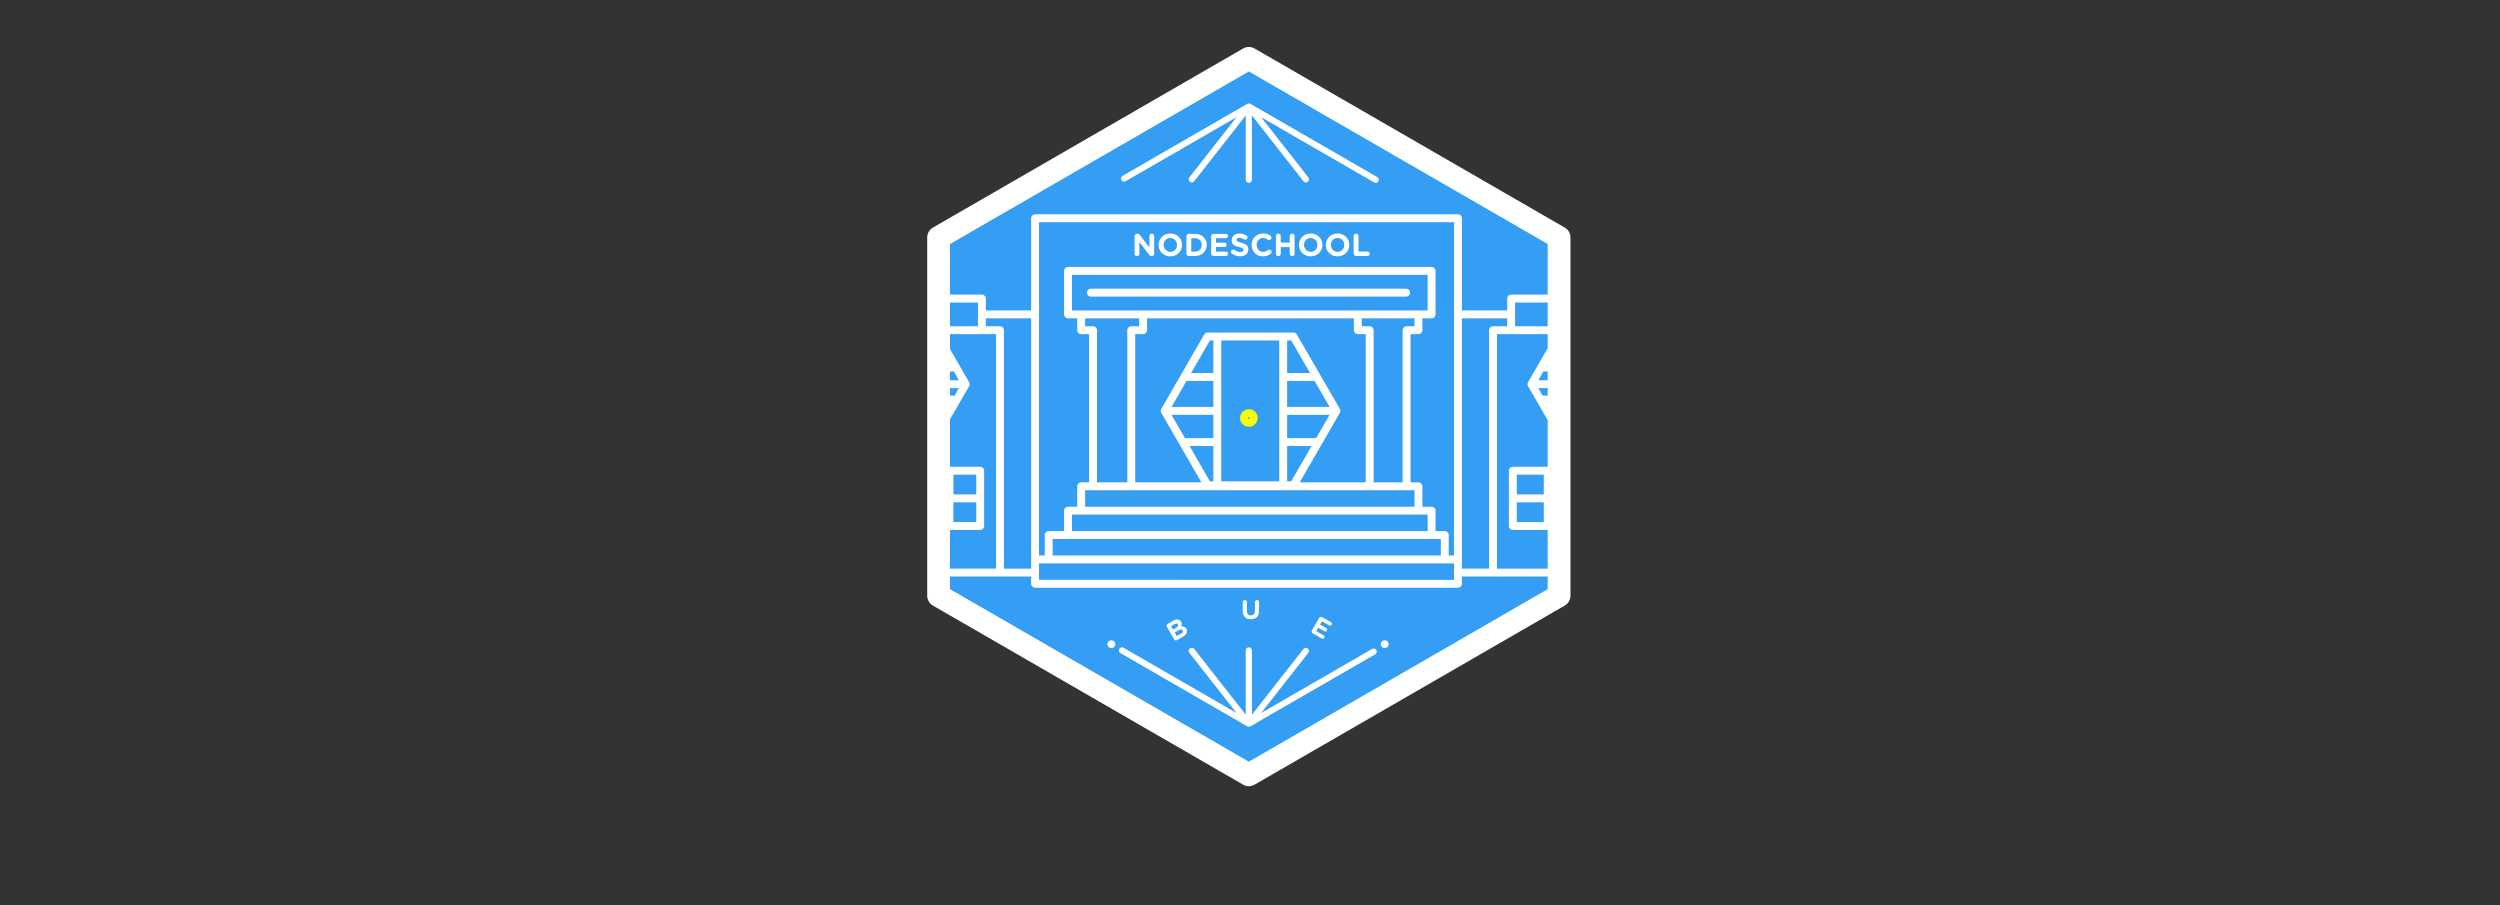 <?xml version="1.0" encoding="utf-8"?>
<!-- Generator: Adobe Illustrator 16.0.0, SVG Export Plug-In . SVG Version: 6.00 Build 0)  -->
<!DOCTYPE svg PUBLIC "-//W3C//DTD SVG 1.1//EN" "http://www.w3.org/Graphics/SVG/1.1/DTD/svg11.dtd">
<svg version="1.1" id="Layer_1" xmlns="http://www.w3.org/2000/svg" xmlns:xlink="http://www.w3.org/1999/xlink" x="0px" y="0px"
	 width="1495.425px" height="541.473px" viewBox="0 0 1495.425 541.473" enable-background="new 0 0 1495.425 541.473"
	 xml:space="preserve">
<rect x="0" y="0" width="1495.425" height="541.473" fill="#333333" stroke="none"/>
<polygon fill="#349DF4" points="932.17,356.197 746.59,463.342 561.011,356.197 561.011,141.909 746.59,34.765 932.17,141.909 "/>
<path fill="#FFFFFF" d="M697.979,374.911c-0.345-0.596-0.146-1.34,0.45-1.684l3.438-1.985c1.108-0.64,2.157-0.84,3.032-0.604
	c0.7,0.188,1.234,0.6,1.618,1.266l0.017,0.027c0.632,1.095,0.401,2.041-0.067,2.829c1.37-0.219,2.439,0.033,3.192,1.337l0.016,0.026
	c1.024,1.774,0.096,3.495-2.095,4.759l-3.549,2.049c-0.596,0.345-1.339,0.145-1.683-0.451L697.979,374.911z M703.675,375.429
	c0.942-0.544,1.363-1.192,0.947-1.913l-0.017-0.028c-0.368-0.637-1.075-0.709-1.976-0.189l-2.107,1.217l1.185,2.051L703.675,375.429
	z M706.501,379.011c0.942-0.545,1.318-1.205,0.902-1.926l-0.017-0.028c-0.376-0.651-1.093-0.774-2.188-0.142l-2.467,1.425
	l1.232,2.136L706.501,379.011z"/>
<g>
	<path fill="#FFFFFF" d="M743.369,365.41v-5.266c0-0.688,0.546-1.232,1.233-1.232c0.688,0,1.232,0.544,1.232,1.232v5.201
		c0,1.826,0.913,2.77,2.417,2.77c1.505,0,2.417-0.912,2.417-2.689v-5.281c0-0.688,0.545-1.232,1.232-1.232
		c0.688,0,1.233,0.544,1.233,1.232v5.186c0,3.394-1.905,5.059-4.914,5.059C745.211,370.389,743.369,368.708,743.369,365.41z"/>
</g>
<path fill="#FFFFFF" d="M784.751,377.135l4.37-7.569c0.343-0.596,1.087-0.795,1.683-0.451l5.379,3.105
	c0.527,0.304,0.708,0.981,0.404,1.509c-0.305,0.527-0.975,0.695-1.501,0.391l-4.325-2.497l-1.136,1.968l3.701,2.138
	c0.526,0.304,0.708,0.981,0.404,1.509c-0.305,0.526-0.975,0.693-1.501,0.39l-3.701-2.137l-1.177,2.038l4.395,2.537
	c0.526,0.304,0.708,0.981,0.404,1.509c-0.305,0.526-0.975,0.694-1.501,0.391l-5.447-3.146
	C784.605,378.474,784.407,377.73,784.751,377.135z"/>
<circle fill="#FFFFFF" cx="748.521" cy="250.045" r="0.525"/>
<g>
	<path fill="#F9FF00" d="M747.02,255.299c2.896,0,5.253-2.356,5.253-5.253s-2.356-5.254-5.253-5.254s-5.253,2.358-5.253,5.254
		S744.123,255.299,747.02,255.299z M747.02,249.52c0.29,0,0.525,0.235,0.525,0.526c0,0.289-0.235,0.524-0.525,0.524
		c-0.29,0-0.525-0.235-0.525-0.524C746.494,249.755,746.729,249.52,747.02,249.52z"/>
	<path fill="#FFFFFF" d="M843.476,175.053c0-1.305-1.058-2.364-2.363-2.364H652.515c-1.306,0-2.364,1.059-2.364,2.364
		s1.058,2.364,2.364,2.364h188.598C842.418,177.417,843.476,176.358,843.476,175.053z"/>
	<path fill="#FFFFFF" d="M823.831,105.919l-75.883-43.812c-0.003-0.002-0.007-0.002-0.01-0.004c-0.089-0.05-0.182-0.089-0.276-0.124
		c-0.013-0.005-0.023-0.015-0.036-0.019c-0.004-0.001-0.009-0.001-0.014-0.002c-0.025-0.009-0.052-0.014-0.077-0.021
		c-0.041-0.012-0.082-0.018-0.123-0.027c-0.099-0.021-0.198-0.035-0.3-0.04c-0.023-0.001-0.045-0.008-0.068-0.008
		c-0.027,0-0.054,0.003-0.082,0.004c-0.128,0.003-0.255,0.019-0.38,0.05c-0.015,0.003-0.03,0.003-0.044,0.007
		c-0.01,0.002-0.02,0.007-0.03,0.01c-0.016,0.004-0.03,0.013-0.046,0.018c-0.112,0.035-0.222,0.082-0.328,0.139
		c-0.014,0.007-0.029,0.01-0.042,0.018l-74.661,43.105c-0.889,0.513-1.192,1.648-0.679,2.537c0.512,0.89,1.65,1.193,2.536,0.679
		l66.353-38.309l-28.22,36.002c-0.632,0.808-0.491,1.976,0.315,2.608c0.81,0.632,1.976,0.492,2.608-0.315l30.819-39.32v38.432
		c0,1.025,0.832,1.857,1.857,1.857c1.025,0,1.857-0.832,1.857-1.857V69.095l30.819,39.32c0.366,0.466,0.911,0.71,1.462,0.71
		c0.4,0,0.805-0.129,1.146-0.395c0.807-0.632,0.947-1.8,0.315-2.608l-28.22-36.002l67.576,39.015
		c0.292,0.169,0.611,0.249,0.927,0.249c0.641,0,1.266-0.333,1.609-0.928C825.023,107.567,824.72,106.432,823.831,105.919z"/>
	<path fill="#FFFFFF" d="M823.287,388.846c-0.512-0.89-1.65-1.193-2.536-0.68L754.4,426.473l28.219-36
		c0.633-0.808,0.491-1.976-0.315-2.607c-0.81-0.631-1.976-0.491-2.607,0.315l-30.82,39.319v-38.432c0-1.025-0.832-1.857-1.857-1.857
		c-1.025,0-1.857,0.832-1.857,1.857v38.431l-30.819-39.318c-0.632-0.807-1.798-0.948-2.608-0.315
		c-0.806,0.632-0.948,1.8-0.315,2.607l28.218,36l-67.573-39.013c-0.887-0.513-2.024-0.209-2.537,0.68
		c-0.512,0.889-0.209,2.023,0.68,2.536l75.883,43.812c0.018,0.01,0.038,0.013,0.056,0.022c0.066,0.035,0.133,0.063,0.203,0.091
		c0.023,0.009,0.041,0.025,0.064,0.034c0.019,0.006,0.039,0.004,0.058,0.01c0.035,0.011,0.067,0.024,0.102,0.033
		c0.144,0.035,0.291,0.057,0.439,0.058l0.007,0.001h0h0c0,0,0.002-0.001,0.003-0.001c0.15,0,0.299-0.021,0.444-0.058
		c0.031-0.008,0.061-0.021,0.092-0.03c0.042-0.013,0.081-0.029,0.122-0.045c0.072-0.027,0.143-0.056,0.211-0.093
		c0.018-0.01,0.038-0.013,0.056-0.022l74.66-43.105C823.496,390.869,823.8,389.734,823.287,388.846z"/>
	<circle fill="#FFFFFF" cx="828.295" cy="385.35" r="2.328"/>
	<circle fill="#FFFFFF" cx="664.783" cy="385.35" r="2.327"/>
	<path fill="#FFFFFF" d="M699.854,382.022l-0.014-0.025 M707.292,383.917 M707.363,377.715"/>
	<path fill="#FFFFFF" d="M936.002,136.146L750.424,29.001c-2.106-1.216-4.703-1.216-6.809,0l-185.58,107.145
		c-2.107,1.216-3.404,3.463-3.404,5.896v214.289c0,2.432,1.297,4.68,3.404,5.896l185.58,107.145
		c1.053,0.609,2.229,0.913,3.405,0.913c1.175,0,2.352-0.305,3.404-0.913l185.578-107.145c2.107-1.216,3.405-3.464,3.405-5.896
		V142.042C939.407,139.609,938.109,137.362,936.002,136.146z M747.02,42.76l178.77,103.213v30.262h-21.867
		c-1.306,0-2.363,1.059-2.363,2.364v7.092h-27.088v-55.161c0-1.305-1.059-2.364-2.364-2.364h-252.95
		c-1.306,0-2.364,1.059-2.364,2.364v55.161h-27.087v-7.092c0-1.305-1.058-2.364-2.364-2.364h-19.092v-30.262L747.02,42.76z
		 M907.305,300.479h16.135v11.82h-16.135V300.479z M907.305,295.751v-11.82h16.135v11.82H907.305z M925.789,241.917l-0.311-0.539
		h0.311V241.917z M922.748,236.65l-2.578-4.466h5.619v4.466H922.748z M920.17,227.456l3.033-5.253h2.586v5.253H920.17z
		 M925.789,208.268l-11.761,20.37c-0.016,0.027-0.021,0.057-0.035,0.084c-0.067,0.127-0.122,0.261-0.165,0.401
		c-0.016,0.047-0.032,0.093-0.044,0.141c-0.044,0.179-0.073,0.363-0.073,0.556s0.029,0.376,0.073,0.556
		c0.012,0.048,0.028,0.094,0.044,0.141c0.043,0.14,0.098,0.273,0.165,0.4c0.015,0.027,0.02,0.058,0.035,0.084l11.761,20.371v27.83
		H904.94c-1.306,0-2.364,1.06-2.364,2.364v16.548v16.549c0,1.305,1.059,2.364,2.364,2.364h20.849v23.113h-30.338V199.875h8.471
		h21.867V208.268z M570.536,222.203l3.033,5.253h-5.321v-5.253H570.536z M573.569,232.184l-2.579,4.466h-2.742v-4.466H573.569z
		 M568.26,241.378l-0.012,0.021v-0.021H568.26z M583.958,295.751H570.3v-11.82h13.659V295.751z M583.958,300.479v11.82H570.3v-11.82
		H583.958z M568.248,317.027h18.074c1.306,0,2.364-1.06,2.364-2.364v-16.549v-16.548c0-1.305-1.058-2.364-2.364-2.364h-18.074
		v-28.347l11.462-19.854c0.016-0.026,0.021-0.057,0.035-0.084c0.068-0.127,0.123-0.261,0.166-0.4
		c0.015-0.047,0.032-0.093,0.043-0.141c0.043-0.179,0.073-0.363,0.073-0.556s-0.029-0.377-0.073-0.556
		c-0.011-0.048-0.029-0.094-0.043-0.141c-0.043-0.14-0.098-0.273-0.166-0.401c-0.014-0.027-0.019-0.058-0.035-0.084l-11.462-19.852
		v-8.91h19.092h8.471v140.265h-27.563V317.027z M584.977,188.055v7.092h-16.729v-14.184h16.729V188.055z M598.175,195.147h-8.471
		v-4.728h27.087v144.206v5.516H600.54V197.511C600.54,196.206,599.481,195.147,598.175,195.147z M869.742,188.055v144.206h-3.151
		v-12.214c0-1.306-1.059-2.364-2.364-2.364h-5.517v-12.214c0-1.306-1.058-2.364-2.363-2.364h-5.517v-12.214
		c0-1.306-1.058-2.364-2.364-2.364h-4.728v-88.651h4.728c1.307,0,2.364-1.059,2.364-2.364v-7.092h5.517
		c1.306,0,2.363-1.059,2.363-2.364v-26.004c0-1.305-1.058-2.364-2.363-2.364h-217.49c-1.306,0-2.364,1.059-2.364,2.364v26.004
		c0,1.305,1.058,2.364,2.364,2.364h5.516v7.092c0,1.305,1.058,2.364,2.364,2.364h4.728v88.651h-4.728
		c-1.306,0-2.364,1.059-2.364,2.364v12.214h-5.516c-1.306,0-2.364,1.059-2.364,2.364v12.214h-9.193
		c-1.306,0-2.364,1.059-2.364,2.364v12.214h-3.415V188.055v-55.16h248.222V188.055z M653.829,195.147h-4.728v-4.728h32.308v4.728
		h-4.728c-1.306,0-2.364,1.059-2.364,2.364v91.015h-18.125v-91.015C656.192,196.206,655.134,195.147,653.829,195.147z
		 M641.22,185.691v-21.276h212.762v21.276h-5.517h-36.248H683.773h-37.037H641.22z M839.01,197.511v91.015h-17.336v-91.015
		c0-1.305-1.058-2.364-2.363-2.364h-4.729v-4.728h31.521v4.728h-4.729C840.068,195.147,839.01,196.206,839.01,197.511z
		 M769.928,266.819h14.606l-12.171,21.08h-2.436V266.819z M787.265,262.091h-17.337v-13.95h25.391L787.265,262.091z
		 M769.928,243.413v-15.549h16.413l8.978,15.549H769.928z M769.928,223.135v-19.48h2.436l11.248,19.48H769.928z M765.2,245.777
		v42.123h-34.672v-23.444v-18.678V225.5v-21.844H765.2V245.777z M725.8,223.135h-13.322l11.248-19.48h2.075V223.135z
		 M709.748,227.863H725.8v15.549h-25.03L709.748,227.863z M725.8,248.141v13.95h-16.976l-8.054-13.95H725.8z M725.8,266.819v21.08
		h-2.075l-12.171-21.08H725.8z M801.46,246.959c0.016-0.027,0.021-0.057,0.035-0.084c0.067-0.127,0.122-0.261,0.165-0.401
		c0.015-0.047,0.032-0.093,0.044-0.141c0.044-0.179,0.073-0.363,0.073-0.556s-0.029-0.376-0.073-0.556
		c-0.012-0.048-0.029-0.094-0.044-0.141c-0.043-0.14-0.098-0.273-0.165-0.401c-0.015-0.027-0.02-0.058-0.035-0.084l-25.685-44.485
		c-0.422-0.731-1.202-1.182-2.047-1.182h-6.165h-39.4h-5.804c-0.845,0-1.625,0.451-2.047,1.182l-25.685,44.485
		c-0.015,0.027-0.02,0.057-0.035,0.084c-0.067,0.128-0.122,0.262-0.166,0.402c-0.014,0.047-0.032,0.092-0.043,0.141
		c-0.043,0.179-0.073,0.363-0.073,0.556s0.029,0.377,0.073,0.556c0.012,0.048,0.029,0.093,0.043,0.14
		c0.043,0.14,0.099,0.274,0.166,0.402c0.015,0.027,0.02,0.057,0.035,0.084l23.999,41.567h-39.582v-88.651h4.728
		c1.306,0,2.364-1.059,2.364-2.364v-7.092h123.717v7.092c0,1.305,1.059,2.364,2.364,2.364h4.729v88.651h-39.485L801.46,246.959z
		 M841.374,293.254h4.729v9.851H649.101v-9.851h4.728H841.374z M848.466,307.832h5.517v9.851H641.22v-9.851h5.516H848.466z
		 M856.347,322.41h5.516v9.851h-232.2v-9.851h9.194H856.347z M621.52,342.505v-5.517h5.779h236.928h5.516v5.517v4.334H621.52
		V342.505z M874.471,334.625V190.419h27.088v4.728h-8.472c-1.306,0-2.364,1.059-2.364,2.364v142.629h-16.252V334.625z
		 M906.286,195.147v-7.092v-7.092h19.503v14.184H906.286z M747.02,455.613L568.248,352.399v-7.53h29.926h0.001h18.617v4.334
		c0,1.305,1.058,2.363,2.364,2.363h252.95c1.306,0,2.364-1.059,2.364-2.363v-4.334h18.616h0.002h32.7v7.53L747.02,455.613z"/>
	<path fill="#FFFFFF" d="M680.099,153.235c0.794,0,1.437-0.644,1.437-1.438v-7.087l5.822,7.635c0.397,0.511,0.813,0.851,1.512,0.851
		h0.095c0.813,0,1.455-0.642,1.455-1.456v-10.527c0-0.794-0.643-1.438-1.437-1.438c-0.793,0-1.436,0.644-1.436,1.438v6.823
		l-5.614-7.371c-0.397-0.511-0.813-0.851-1.512-0.851h-0.303c-0.813,0-1.456,0.644-1.456,1.456v10.527
		C678.662,152.592,679.305,153.235,680.099,153.235z"/>
	<path fill="#FFFFFF" d="M700.029,153.348c4.083,0,7.05-3.08,7.05-6.841v-0.039c0-3.761-2.929-6.804-7.012-6.804
		c-4.083,0-7.051,3.082-7.051,6.843v0.037C693.017,150.305,695.947,153.348,700.029,153.348z M696.06,146.468
		c0-2.269,1.626-4.12,3.969-4.12c2.344,0,4.008,1.89,4.008,4.159v0.037c0,2.269-1.626,4.12-3.969,4.12
		c-2.344,0-4.008-1.89-4.008-4.157V146.468z"/>
	<path fill="#FFFFFF" d="M711.134,153.121h3.705c4.159,0,7.031-2.892,7.031-6.615v-0.039c0-3.723-2.873-6.578-7.031-6.578h-3.705
		c-0.813,0-1.456,0.643-1.456,1.456v10.32C709.678,152.478,710.32,153.121,711.134,153.121z M712.589,142.517h2.25
		c2.381,0,3.988,1.646,3.988,3.989v0.037c0,2.344-1.606,3.951-3.988,3.951h-2.25V142.517z"/>
	<path fill="#FFFFFF" d="M725.923,153.121h7.428c0.718,0,1.304-0.566,1.304-1.285s-0.585-1.305-1.304-1.305h-5.992v-2.778h5.047
		c0.718,0,1.304-0.566,1.304-1.285s-0.585-1.304-1.304-1.304h-5.047v-2.684h5.898c0.718,0,1.304-0.568,1.304-1.285
		c0-0.719-0.586-1.305-1.304-1.305h-7.334c-0.813,0-1.456,0.643-1.456,1.456v10.32C724.468,152.478,725.11,153.121,725.923,153.121z
		"/>
	<path fill="#FFFFFF" d="M736.874,151.722c1.475,1.059,3.233,1.588,4.971,1.588c2.854,0,4.858-1.474,4.858-4.102v-0.039
		c0-2.305-1.512-3.269-4.196-3.969c-2.287-0.586-2.854-0.87-2.854-1.739v-0.037c0-0.644,0.586-1.153,1.702-1.153
		c0.907,0,1.814,0.32,2.778,0.888c0.227,0.132,0.454,0.208,0.737,0.208c0.756,0,1.361-0.586,1.361-1.342
		c0-0.567-0.322-0.963-0.643-1.152c-1.191-0.756-2.59-1.173-4.196-1.173c-2.704,0-4.631,1.588-4.631,3.989v0.037
		c0,2.627,1.72,3.365,4.385,4.045c2.212,0.568,2.666,0.945,2.666,1.682v0.039c0,0.776-0.719,1.248-1.909,1.248
		c-1.285,0-2.382-0.454-3.384-1.191c-0.188-0.132-0.453-0.265-0.831-0.265c-0.756,0-1.361,0.587-1.361,1.342
		C736.326,151.081,736.553,151.496,736.874,151.722z"/>
	<path fill="#FFFFFF" d="M755.442,153.348c2.117,0,3.515-0.624,4.706-1.662c0.265-0.228,0.491-0.586,0.491-1.041
		c0-0.737-0.623-1.342-1.36-1.342c-0.341,0-0.643,0.132-0.87,0.322c-0.831,0.662-1.645,1.039-2.872,1.039
		c-2.269,0-3.838-1.89-3.838-4.157v-0.039c0-2.269,1.606-4.12,3.838-4.12c1.039,0,1.89,0.34,2.702,0.945
		c0.208,0.132,0.473,0.283,0.87,0.283c0.793,0,1.437-0.624,1.437-1.417c0-0.511-0.265-0.927-0.567-1.153
		c-1.097-0.813-2.438-1.342-4.423-1.342c-4.064,0-6.899,3.082-6.899,6.843v0.037C748.656,150.343,751.549,153.348,755.442,153.348z"
		/>
	<path fill="#FFFFFF" d="M764.655,153.235c0.813,0,1.455-0.644,1.455-1.456v-3.969h5.368v3.969c0,0.813,0.643,1.456,1.455,1.456
		s1.455-0.644,1.455-1.456v-10.547c0-0.813-0.643-1.456-1.455-1.456s-1.455,0.644-1.455,1.456v3.894h-5.368v-3.894
		c0-0.813-0.643-1.456-1.455-1.456c-0.813,0-1.456,0.644-1.456,1.456v10.547C763.199,152.592,763.842,153.235,764.655,153.235z"/>
	<path fill="#FFFFFF" d="M784,153.348c4.082,0,7.05-3.08,7.05-6.841v-0.039c0-3.761-2.93-6.804-7.013-6.804s-7.05,3.082-7.05,6.843
		v0.037C776.987,150.305,779.917,153.348,784,153.348z M780.029,146.468c0-2.269,1.627-4.12,3.971-4.12
		c2.343,0,4.007,1.89,4.007,4.159v0.037c0,2.269-1.626,4.12-3.97,4.12s-4.008-1.89-4.008-4.157V146.468z"/>
	<path fill="#FFFFFF" d="M800.074,153.348c4.083,0,7.05-3.08,7.05-6.841v-0.039c0-3.761-2.93-6.804-7.012-6.804
		c-4.083,0-7.051,3.082-7.051,6.843v0.037C793.062,150.305,795.991,153.348,800.074,153.348z M796.104,146.468
		c0-2.269,1.626-4.12,3.97-4.12s4.008,1.89,4.008,4.159v0.037c0,2.269-1.626,4.12-3.97,4.12s-4.008-1.89-4.008-4.157V146.468z"/>
	<path fill="#FFFFFF" d="M811.179,153.121h6.842c0.737,0,1.323-0.586,1.323-1.323s-0.586-1.322-1.323-1.322h-5.387v-9.244
		c0-0.813-0.643-1.456-1.455-1.456c-0.813,0-1.456,0.644-1.456,1.456v10.434C809.723,152.478,810.365,153.121,811.179,153.121z"/>
</g>
</svg>
